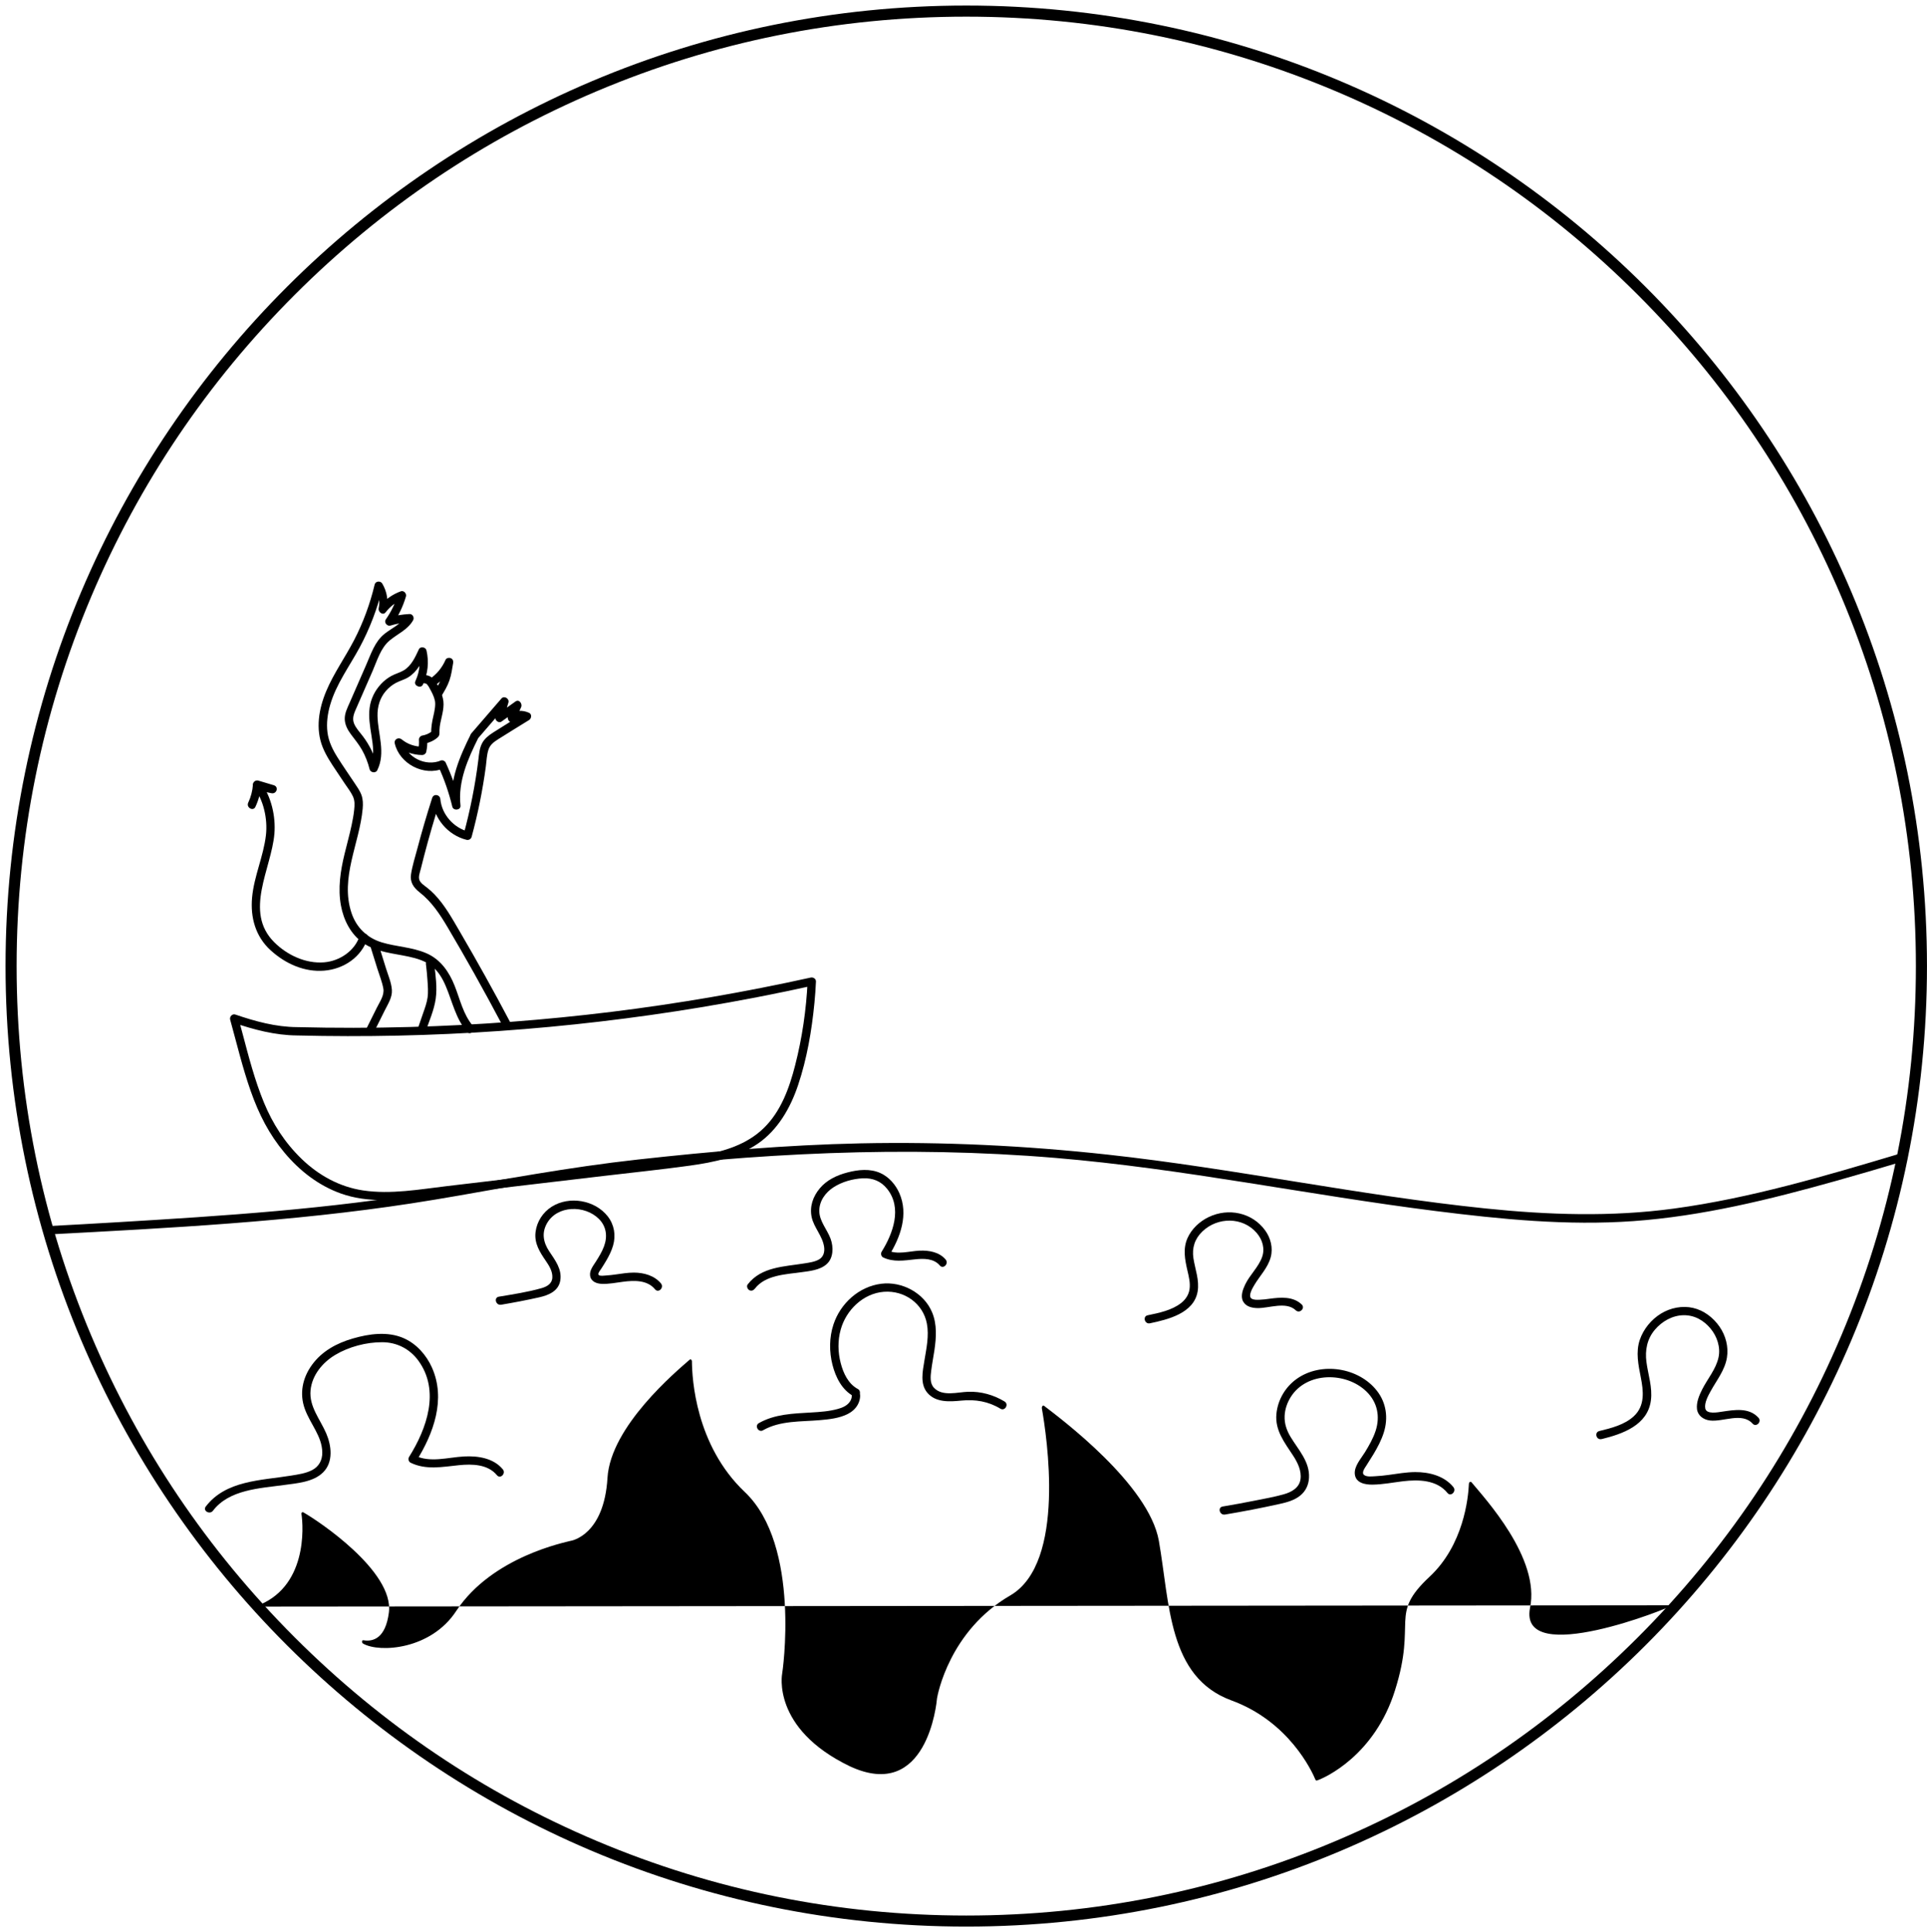 
<svg id="wrathful" xmlns="http://www.w3.org/2000/svg" viewBox="0 0 694.31 696.31">
  <g id="lines_and_fire" data-name="lines and fire">
    <path class="wrth-2" d="M348.15,6c46.19,0,91,9.05,133.18,26.89,40.74,17.23,77.33,41.9,108.76,73.33,31.42,31.42,56.1,68.02,73.33,108.76,17.84,42.18,26.89,86.99,26.89,133.18s-9.05,91-26.89,133.18c-17.23,40.74-41.9,77.33-73.33,108.76-31.42,31.42-68.02,56.1-108.76,73.33-42.18,17.84-86.99,26.89-133.18,26.89s-91-9.05-133.18-26.89c-40.74-17.23-77.33-41.9-108.76-73.33-31.42-31.42-56.1-68.02-73.33-108.76-17.84-42.18-26.89-86.99-26.89-133.18s9.05-91,26.89-133.18c17.23-40.74,41.9-77.33,73.33-108.76s68.02-56.1,108.76-73.33c42.18-17.84,86.99-26.89,133.18-26.89M348.15,2C156.98,2,2,156.98,2,348.15s154.98,346.15,346.15,346.15,346.15-154.98,346.15-346.15S539.33,2,348.15,2h0Z"/>
    <path class="wrth-1" d="M91.88,578.98c18.95-6.44,17.46-28.87,16.73-33.43-.06-.46.33-.74.72-.51,5.32,2.99,32.65,21.22,30.79,36.06-1.2,9.34-5.67,10.61-9.19,10.02-.62-.1-.67.91-.06,1.24,5.93,3.33,24.45,2.17,33.54-11.84,13.04-19.72,39.84-24.79,41.02-25.19.02,0,.04-.01.06-.01.68-.08,12.17-2.26,13.39-22.73,1.13-18.59,24.84-38.42,29.61-42.58.37-.3.82.06.82.66.04,5.97,1.26,30.17,19.05,47.03,20.41,19.32,13.49,65.52,13.46,65.42.02-.07-4.02,19.74,24.38,33.41,27.89,13.01,31.29-23.02,31.4-24.38,0-.04,0-.07.01-.1.21-1.29,4.46-24.38,26.43-37.1,20.2-11.82,13.04-57.74,11.36-67.36-.12-.69.35-1.27.78-.96,6.28,4.81,37.76,28.37,41.36,48.64,3.98,22.69,3.3,49.07,26.05,57.49,20.81,7.56,29.11,25.55,30.37,28.6.11.26.33.37.56.29,2.88-.94,20.81-9.05,28.12-32.53,7.97-25.23-2.3-27.1,12.36-40.81,12.33-11.43,14.03-28.44,14.26-33.6.03-.59.59-.91.93-.53,4.61,5.61,24.95,27.44,21.07,45.36-4.1,21.86,51.42-.5,51.22-1.02"/>
  </g>
  <path class="wrth-2" d="M17.3,444.88c43.65-2.32,87.61-4.56,130.87-11.19,23.29-3.57,46.31-8.49,69.72-11.41,53.91-6.71,108.2-9.53,162.41-4.99,45.99,3.85,91.16,13.37,136.91,19.13,23.64,2.98,47.51,5.35,71.35,3.64,24.72-1.78,48.9-7.74,72.69-14.41,7.93-2.22,15.83-4.54,23.72-6.9,1.85-.55,1.06-3.45-.8-2.89-26.57,7.94-53.47,15.94-81.02,19.68-22.59,3.07-45.29,2.3-67.91-.04-45.68-4.72-90.6-14.42-136.23-19.41-29.53-3.23-59.24-4.67-88.94-4.05-26.83.56-53.63,2.89-80.3,5.84-24.62,2.72-48.8,7.28-73.19,11.42-37.76,6.41-76.14,8.89-114.33,11.17-8.32.5-16.63.96-24.95,1.4-1.92.1-1.93,3.1,0,3h0Z"/>
  <path class="wrth-2" d="M76.73,544.44c5.82-7.64,16.87-8.08,25.58-9.27,4.68-.64,10.62-1.05,14.14-4.59,3.72-3.73,2.99-9.59,1.09-14.02-2.18-5.07-6.19-9.63-5.65-15.48.51-5.48,4.33-10.08,8.91-12.81,4.93-2.94,11.22-4.59,16.96-4.56,5.26.03,9.9,2.41,13,6.67,7.86,10.85,3.03,24.46-3.38,34.69-.41.65-.17,1.7.54,2.05,5.57,2.74,11.58,1.49,17.48.9,4.74-.48,10.37-.36,13.65,3.62,1.23,1.49,3.34-.64,2.12-2.12-3.37-4.08-9-4.91-13.99-4.64-5.81.31-12.22,2.38-17.75-.35l.54,2.05c6.24-9.96,10.77-22.35,5.66-33.75-2.03-4.54-5.58-8.56-10.18-10.58-5.77-2.53-12.46-1.58-18.33.12s-11.1,4.58-14.65,9.42-4.61,10.5-2.65,15.93,6.22,9.85,6.3,15.68c.04,2.77-1.15,5.07-3.63,6.38-2.31,1.21-5.09,1.59-7.63,2-10.72,1.76-23.49,1.67-30.72,11.15-1.17,1.53,1.43,3.03,2.59,1.51h0Z"/>
  <path class="wrth-2" d="M274.96,515.42c6.21-3.52,13.58-3.03,20.46-3.63,3.34-.29,6.92-.67,9.96-2.18,1.5-.75,2.87-1.91,3.67-3.39.36-.67.63-1.39.76-2.13.06-.37.11-.76.1-1.14-.01-.26-.04-.52-.08-.77-.04.32-.05.36,0,.11.11-.64-.07-1.36-.69-1.69-3.49-1.86-5.26-5.66-6.22-9.33-1.04-3.96-1.11-8.2,0-12.15,1.94-7,8.09-13.01,15.54-13.58s14.14,4.26,15.5,11.46c.84,4.42-.19,9.02-.9,13.38-.61,3.76-1.64,8.35,1.07,11.55,3.05,3.59,8.08,3.23,12.29,2.81,4.99-.49,9.7.29,14.02,2.92,1.65,1.01,3.16-1.59,1.51-2.59-3.93-2.39-8.52-3.67-13.13-3.51-3.82.13-9.35,1.83-12.36-1.49-1.48-1.64-1.19-4.1-.94-6.12.3-2.46.79-4.89,1.15-7.33.67-4.58.99-9.35-.84-13.71-2.94-7.01-10.86-11.2-18.31-10.27-8.05,1.01-14.71,7.07-17.22,14.68-1.54,4.66-1.56,9.81-.35,14.55,1.14,4.47,3.43,9.08,7.66,11.33l-.69-1.69c-.11.63.03,1.21-.03,1.83-.07.73-.4,1.45-.85,2.03-.99,1.29-2.59,1.95-4.11,2.37-3.13.88-6.42,1.1-9.65,1.29-6.44.38-13.09.56-18.84,3.82-1.68.95-.17,3.54,1.51,2.59h0Z"/>
  <path class="wrth-2" d="M441.34,545.82c6.61-1.11,13.19-2.37,19.73-3.83,2.56-.57,5.19-1.27,7.29-2.92s3.13-3.9,3.28-6.47c.34-5.81-3.84-10.12-6.62-14.74-1.41-2.34-2.28-4.81-2.16-7.57.1-2.4.91-4.75,2.17-6.78,5.73-9.24,19.96-9.18,27.31-2.03,3.94,3.83,5,8.98,3.3,14.17-.9,2.74-2.35,5.27-3.85,7.72-1.39,2.26-3.91,4.99-3.65,7.83.3,3.27,3.77,3.87,6.44,3.83,3.66-.05,7.26-.77,10.89-1.21,5.6-.67,12.21-.55,16.07,4.22,1.21,1.5,3.33-.63,2.12-2.12-3.29-4.06-8.74-5.44-13.77-5.41-3.2.02-6.38.59-9.55,1.02-1.6.22-3.2.4-4.81.47-1.14.05-3.05.33-4.04-.45-1.05-.82.31-2.59.81-3.38.85-1.34,1.71-2.68,2.53-4.04,1.5-2.5,2.88-5.1,3.76-7.89,1.65-5.23.92-10.68-2.48-15.03-6.58-8.43-20.13-10.53-28.88-4.3-4.14,2.95-6.86,7.59-7.33,12.66-.55,5.93,2.93,10.28,5.98,14.95,1.64,2.5,3.15,5.53,2.69,8.62s-3.28,4.62-6.1,5.4c-3.4.95-6.91,1.57-10.37,2.26-3.85.77-7.71,1.47-11.57,2.12-1.9.32-1.09,3.21.8,2.89h0Z"/>
  <path class="wrth-2" d="M577.04,518.63c7.6-1.85,16.62-5.02,17.79-13.95.62-4.69-1.01-9.25-1.61-13.86-.55-4.23.23-8.29,3.04-11.61,2.56-3.02,6.29-5.16,10.31-5.23s7.36,1.91,9.77,4.83c2.33,2.81,3.64,6.72,2.86,10.35-.93,4.31-3.99,7.75-5.92,11.61-1.05,2.09-2.12,4.62-1.85,7s2.3,3.84,4.64,4.14c4.77.61,11.56-3.1,15.4,1.14,1.3,1.44,3.41-.69,2.12-2.12-3.41-3.78-8.67-2.85-13.13-2.19-1.46.21-5.61,1.05-6.04-1.17-.39-2.03,1.05-4.6,1.99-6.31,2.13-3.86,5.08-7.5,5.81-11.97.64-3.93-.43-7.99-2.7-11.24s-5.61-5.8-9.49-6.7-8.17-.05-11.61,2.07-6.27,5.54-7.6,9.46c-1.49,4.43-.5,9.05.37,13.49.98,4.97,1.56,10.24-2.51,14.01-3.34,3.09-8.13,4.29-12.44,5.34-1.88.46-1.08,3.35.8,2.89h0Z"/>
  <path class="wrth-2" d="M180.51,470.21c4.61-.78,9.21-1.65,13.77-2.68,3.4-.76,6.99-2.24,7.6-6.11.65-4.06-1.89-7.3-4-10.48s-2.76-6.56-.85-10c3.71-6.68,13.73-6.72,18.78-1.64,2.73,2.75,3.13,6.36,1.8,9.92-.72,1.92-1.81,3.69-2.9,5.41-.95,1.52-2.37,3.2-2.09,5.12.31,2.13,2.34,2.86,4.25,2.93,2.53.09,5.06-.42,7.56-.75,4-.53,8.78-.71,11.6,2.72,1.23,1.49,3.34-.64,2.12-2.12-2.36-2.87-6.18-3.9-9.77-3.91-2.22,0-4.42.38-6.61.68-1.09.15-2.18.29-3.28.35-.54.03-2.39.32-2.81-.2s.67-1.79.95-2.23c.61-.96,1.22-1.91,1.79-2.89,1.01-1.73,1.93-3.55,2.48-5.48,1.05-3.67.43-7.46-1.92-10.49-4.61-5.91-13.88-7.48-20.21-3.48-3.16,2-5.32,5.34-5.8,9.05-.54,4.15,1.53,7.31,3.77,10.59,1.19,1.74,2.4,3.74,2.27,5.94s-1.97,3.22-3.9,3.77c-4.99,1.42-10.26,2.21-15.38,3.07-1.9.32-1.09,3.21.8,2.89h0Z"/>
  <path class="wrth-2" d="M414.33,476.89c6.54-1.37,15.84-3.63,17.18-11.45.7-4.09-.9-7.99-1.51-11.98-.58-3.75.49-7.06,3.25-9.69,5.46-5.22,14.46-5.3,19.51.52,2.11,2.43,3.09,5.69,1.96,8.78-1.33,3.64-4.39,6.35-6.06,9.82-.85,1.78-1.77,4.17-.78,6.08s3.19,2.39,5.13,2.44c4.17.11,10.36-2.53,13.87.8,1.4,1.33,3.53-.79,2.12-2.12-3.13-2.97-7.65-2.57-11.6-2.04-1.15.16-2.31.31-3.48.35-.91.03-2.2.12-3-.43-1.35-.93.41-3.83,1.01-4.85,1.98-3.35,4.91-6.23,5.93-10.09.88-3.33-.03-6.9-2.04-9.65-4.68-6.43-13.25-8.17-20.3-4.79-3.28,1.57-6.18,4.27-7.67,7.63-1.68,3.81-.92,7.73-.02,11.64.51,2.2,1.11,4.53.76,6.8-.31,2.01-1.45,3.69-3.03,4.93-3.37,2.64-7.96,3.56-12.05,4.41-1.89.39-1.09,3.29.8,2.89h0Z"/>
  <path class="wrth-2" d="M272,464.38c3.76-4.88,11.01-5.11,16.6-5.88,3.11-.43,6.8-.75,9.25-2.93s2.52-6.12,1.42-9.13c-1.21-3.33-4.03-6.3-4.07-9.98s2.26-6.74,5.16-8.61c3.05-1.96,6.9-3.04,10.51-3.21s6.58,1.05,8.78,3.81c5.49,6.88,2.13,16.04-1.99,22.65-.4.65-.18,1.71.54,2.05,3.68,1.77,7.53,1.12,11.43.7,3.11-.34,6.79-.4,8.98,2.2,1.24,1.48,3.36-.65,2.12-2.12-2.28-2.71-5.96-3.36-9.33-3.22-3.81.16-8.06,1.61-11.69-.15l.54,2.05c4.19-6.7,7.17-14.98,3.78-22.65-1.34-3.03-3.7-5.78-6.75-7.18-3.76-1.72-8-1.27-11.9-.26s-7.47,2.72-9.99,5.72-3.73,6.64-2.94,10.39,3.96,6.84,4.49,10.77c.24,1.79-.21,3.54-1.85,4.48-1.53.88-3.46,1.13-5.18,1.41-7.27,1.19-15.59,1.2-20.51,7.58-.5.65-.09,1.67.54,2.05.77.46,1.56.1,2.05-.54h0Z"/>
  <path class="wrth-2" d="M106.99,373.16c24.32.61,48.67.08,72.93-1.61,24.32-1.7,48.56-4.55,72.61-8.54,13.52-2.24,26.98-4.85,40.36-7.81l-1.9-1.45c-.49,10.16-1.96,20.26-4.48,30.11-2.08,8.16-5.09,16.57-11.24,22.6s-14.36,8.46-22.49,9.92c-9.55,1.71-19.3,2.51-28.93,3.65-20.91,2.47-41.82,4.94-62.73,7.41-9.96,1.18-20.32,3.07-30.34,1.56-8.44-1.27-15.97-5.43-22.07-11.32s-10.47-12.73-13.6-20.32c-3.3-8-5.47-16.41-7.68-24.75-.53-1.98-1.06-3.97-1.6-5.94l-1.85,1.85c7.45,2.54,15.1,4.58,23.02,4.64,1.93.02,1.93-2.98,0-3-7.66-.06-15.02-2.08-22.22-4.54-1.1-.37-2.14.79-1.85,1.85,2.39,8.6,4.44,17.31,7.41,25.74s6.65,15.6,12.16,22.19,12.31,11.86,20.33,14.72c9.62,3.43,20.01,2.47,29.94,1.31,21.64-2.53,43.27-5.11,64.9-7.66,10.32-1.22,20.68-2.28,30.97-3.71,8.45-1.17,17.2-2.99,24.37-7.88s11.76-12.8,14.54-21.1c3.2-9.53,4.93-19.66,5.9-29.64.25-2.56.43-5.12.55-7.69.05-1.02-.99-1.65-1.9-1.45-23.7,5.24-47.65,9.38-71.74,12.35s-48.27,4.79-72.5,5.46c-13.62.38-27.25.39-40.86.05-1.93-.05-1.93,2.95,0,3Z"/>
  <path class="wrth-2" d="M170.36,369.67c-3.47-4.1-4.62-9.57-6.56-14.45s-5-9.46-10.18-11.69-10.75-2.31-16.02-3.9-9.19-5.31-10.96-10.65c-4.2-12.64,2.93-25.09,4.04-37.6.14-1.62.12-3.3-.44-4.85-.59-1.64-1.65-3.06-2.6-4.5-2-3-4.07-5.97-5.99-9.02-1.77-2.8-3.23-5.75-3.66-9.07s.05-6.73.98-9.94c2.17-7.48,6.92-13.83,10.58-20.61s6.54-14.32,8.36-21.97l-2.74.36c1.34,2.25,1.82,4.85,1.27,7.42-.28,1.31,1.51,2.75,2.51,1.46,1.65-2.13,3.76-3.77,6.3-4.7l-1.85-1.85c-.96,3.28-2.44,6.32-4.39,9.13-.76,1.09.5,2.57,1.69,2.2,2.24-.68,4.51-1.08,6.85-1.2l-1.3-2.26c-1.7,3-5.17,4.39-7.76,6.49-3.45,2.79-4.82,7.18-6.54,11.11-1.97,4.51-3.94,9.02-5.91,13.54-.84,1.93-1.91,3.94-1.82,6.11.08,2.01,1.03,3.79,2.21,5.38,1.37,1.84,2.82,3.57,3.96,5.57,1.26,2.22,2.17,4.59,2.79,7.06.3,1.2,2.16,1.52,2.74.36,3.16-6.34.22-13.04.1-19.65-.06-3.26.84-6.41,3-8.92,1.02-1.18,2.21-2.16,3.58-2.9,1.47-.8,3.13-1.19,4.55-2.08,3.13-1.94,4.85-5.32,6.36-8.55l-2.74-.36c.78,3.36.46,6.9-.99,10.05l2.74,1.16c.15-.38,1.14.08,1.29.2.41.34.67.95.93,1.4.79,1.39,1.63,2.97,1.96,4.55s-.15,3.81-.55,5.55c-.5,2.12-.86,4.23-.79,6.42l.44-1.06c-1.09.93-2.35,1.45-3.76,1.7-.61.11-1.14.84-1.1,1.45.08,1.24,0,2.43-.26,3.64l1.45-1.1c-2.69-.03-5.29-.91-7.38-2.63-1.13-.93-2.86-.08-2.51,1.46,1.69,7.3,10.46,11.94,17.43,9.03l-1.69-.69c2.14,4.64,3.79,9.47,4.99,14.43.39,1.6,3.13,1.31,2.95-.4-.95-8.69,2.64-16.77,6.42-24.37.71-1.43-1.19-3.19-2.36-1.82l-.2.24c-1.24,1.46.86,3.59,2.12,2.12,3.64-4.21,7.27-8.43,10.91-12.64l-2.51-1.46-1.78,5.96c-.35,1.18,1.12,2.47,2.2,1.69,2.17-1.55,4.34-3.09,6.51-4.64l-2.05-2.05c-.71,1.54-1.41,3.08-2.12,4.62-.55,1.2.7,3.03,2.05,2.05,1.18-.85,2.64-1.17,4.01-.54v-2.59c-3.8,2.36-7.65,4.67-11.42,7.1-1.55,1-3.07,2.15-3.96,3.81-.99,1.85-1.13,3.96-1.38,6-1.12,9.11-2.93,18.14-5.33,27l1.85-1.05c-5.4-1.36-9.69-6.16-10.22-11.75-.15-1.65-2.41-2.08-2.95-.4-1.92,6-3.7,12.05-5.31,18.15-.81,3.06-1.82,6.19-2.3,9.32-.44,2.85.89,4.8,3.06,6.5,4.37,3.42,7.29,7.85,10.09,12.57,3.27,5.53,6.48,11.1,9.62,16.71,3.51,6.26,6.93,12.56,10.28,18.9.9,1.71,3.49.19,2.59-1.51-5.78-10.95-11.8-21.78-18.05-32.47-2.74-4.68-5.4-9.56-9.19-13.49-.86-.89-1.78-1.71-2.76-2.47-.9-.71-2.15-1.48-2.6-2.59-.5-1.24.18-2.87.48-4.08.39-1.57.78-3.14,1.19-4.7,1.75-6.73,3.69-13.4,5.8-20.02l-2.95-.4c.65,6.91,5.64,12.94,12.42,14.65.78.2,1.63-.25,1.85-1.05,2.27-8.36,3.98-16.85,5.13-25.43.27-1.99.31-4.14.95-6.05.6-1.78,2.03-2.79,3.55-3.76,3.67-2.32,7.38-4.59,11.08-6.88.88-.55,1.07-2.1,0-2.59-2.3-1.06-4.94-.98-7.04.54l2.05,2.05c.71-1.54,1.41-3.08,2.12-4.62.55-1.21-.7-3.02-2.05-2.05-2.17,1.55-4.34,3.09-6.51,4.64l2.2,1.69,1.78-5.96c.41-1.38-1.51-2.61-2.51-1.46-3.64,4.21-7.27,8.43-10.91,12.64l2.12,2.12.2-.24-2.36-1.82c-4,8.04-7.84,16.69-6.83,25.89l2.95-.4c-1.26-5.22-3.04-10.27-5.29-15.15-.25-.54-1.13-.92-1.69-.69-5.5,2.3-12.38-1.07-13.74-6.94l-2.51,1.46c2.72,2.23,5.97,3.47,9.5,3.51.63,0,1.31-.47,1.45-1.1.32-1.47.46-2.94.37-4.44l-1.1,1.45c1.77-.32,3.6-1.09,4.92-2.34.76-.72.56-1.57.59-2.52.03-.88.14-1.75.32-2.61.58-2.88,1.63-5.98.9-8.93-.57-2.32-1.81-4.99-3.35-6.83-1.83-2.19-5.51-1.99-6.59.79-.61,1.57,2.03,2.7,2.74,1.16,1.8-3.91,2.27-8.16,1.29-12.36-.28-1.19-2.19-1.54-2.74-.36-1.29,2.77-2.7,5.95-5.44,7.57-1.44.85-3.1,1.25-4.56,2.07-1.35.75-2.6,1.74-3.65,2.87-2.19,2.34-3.65,5.3-4.08,8.48-.46,3.35.12,6.7.64,10.01.58,3.66,1.22,7.64-.5,11.1l2.74.36c-1.02-4.05-2.83-7.87-5.37-11.2-1.11-1.46-2.48-2.87-3.16-4.6-.79-2.03.18-3.93.99-5.78,1.91-4.36,3.81-8.72,5.72-13.08,1.62-3.72,2.9-8.27,6.1-10.96,2.9-2.44,6.54-3.87,8.49-7.31.54-.95-.13-2.31-1.3-2.26-2.6.13-5.16.55-7.65,1.3l1.69,2.2c2.09-3.01,3.66-6.33,4.69-9.84.3-1.03-.76-2.24-1.85-1.85-3.01,1.11-5.65,2.93-7.63,5.48l2.51,1.46c.71-3.36.19-6.77-1.57-9.73-.64-1.08-2.44-.92-2.74.36-1.66,6.96-4.12,13.7-7.42,20.05s-7.3,11.88-10.01,18.32-3.92,13.67-1.31,20.21c1.25,3.12,3.13,5.9,4.99,8.68.99,1.48,1.98,2.97,2.97,4.45s2.17,2.97,2.93,4.59.64,3.24.47,4.91c-.19,1.86-.54,3.7-.93,5.53-.74,3.48-1.71,6.9-2.54,10.36-1.48,6.13-2.45,12.35-1.29,18.62.98,5.28,3.55,10.33,8.03,13.46,4.8,3.35,10.85,3.7,16.39,4.91,3,.65,6.07,1.57,8.48,3.55,2.27,1.86,3.75,4.45,4.88,7.12,2.37,5.59,3.58,11.67,7.6,16.41,1.25,1.48,3.36-.66,2.12-2.12h0Z"/>
  <path class="wrth-2" d="M133.63,341.61l2.34,7.5c.73,2.34,1.72,4.73,2.15,7.15s-1.32,4.83-2.36,6.93c-1.17,2.34-2.33,4.69-3.5,7.03-.86,1.72,1.73,3.24,2.59,1.51,1.24-2.49,2.48-4.98,3.72-7.47,1.15-2.32,2.82-4.81,2.63-7.5s-1.33-5.24-2.11-7.74l-2.56-8.21c-.57-1.84-3.47-1.05-2.89.8h0Z"/>
  <path class="wrth-2" d="M153.46,347.39c.24,1.95.43,3.9.56,5.86.14,2.07.33,4.22.03,6.28-.27,1.86-.92,3.66-1.54,5.43-.7,2.04-1.4,4.07-2.11,6.11-.63,1.83,2.27,2.62,2.89.8,1.34-3.88,3.12-7.86,3.7-11.94s-.04-8.47-.54-12.54c-.1-.81-.62-1.49-1.5-1.5-.73,0-1.6.7-1.5,1.5h0Z"/>
  <path class="wrth-2" d="M92.02,290.78c1.2-2.56,1.91-5.22,2.11-8.04l-2.26,1.3c1.94.83,3.9,1.47,5.98,1.83,1.87.33,2.68-2.33.8-2.89l-5.62-1.68c-1.16-.35-2.51,1.13-1.69,2.2,3.62,4.76,5.15,11.58,4.48,17.47-.88,7.64-4.28,14.77-4.99,22.46-.66,7.17,1.22,14.05,6.64,19s12.27,7.96,19.37,7.37,13.37-4.91,15.6-11.61c.61-1.84-2.29-2.62-2.89-.8-1.78,5.35-7.2,8.94-12.71,9.41-6.65.56-13.34-2.58-18-7.21-11.1-11.03-1.04-26.45.03-39.14.52-6.22-1.12-13.46-4.93-18.48l-1.69,2.2,5.62,1.68.8-2.89c-1.81-.32-3.58-.8-5.27-1.53-1.07-.46-2.17.08-2.26,1.3-.16,2.27-.73,4.47-1.7,6.53-.82,1.74,1.77,3.26,2.59,1.51h0Z"/>
  <path class="wrth-2" d="M156.15,247.42c3.04-1.96,5.51-4.76,6.97-8.09l-2.74-1.16c-.35,2.04-.63,4.12-1.28,6.09-.06.18-.13.37-.19.55-.04.1-.25.62-.12.3-.18.41-.37.81-.58,1.21-.55,1.05-1.16,2.06-1.79,3.07-1.02,1.65,1.57,3.15,2.59,1.51,1.13-1.83,2.24-3.69,2.94-5.74s.96-4.13,1.32-6.2c.13-.74-.13-1.47-.87-1.77-.63-.25-1.57-.08-1.87.61-1.26,2.89-3.27,5.32-5.89,7.01-.68.44-.96,1.33-.54,2.05.4.68,1.37.98,2.05.54h0Z"/>
</svg>
